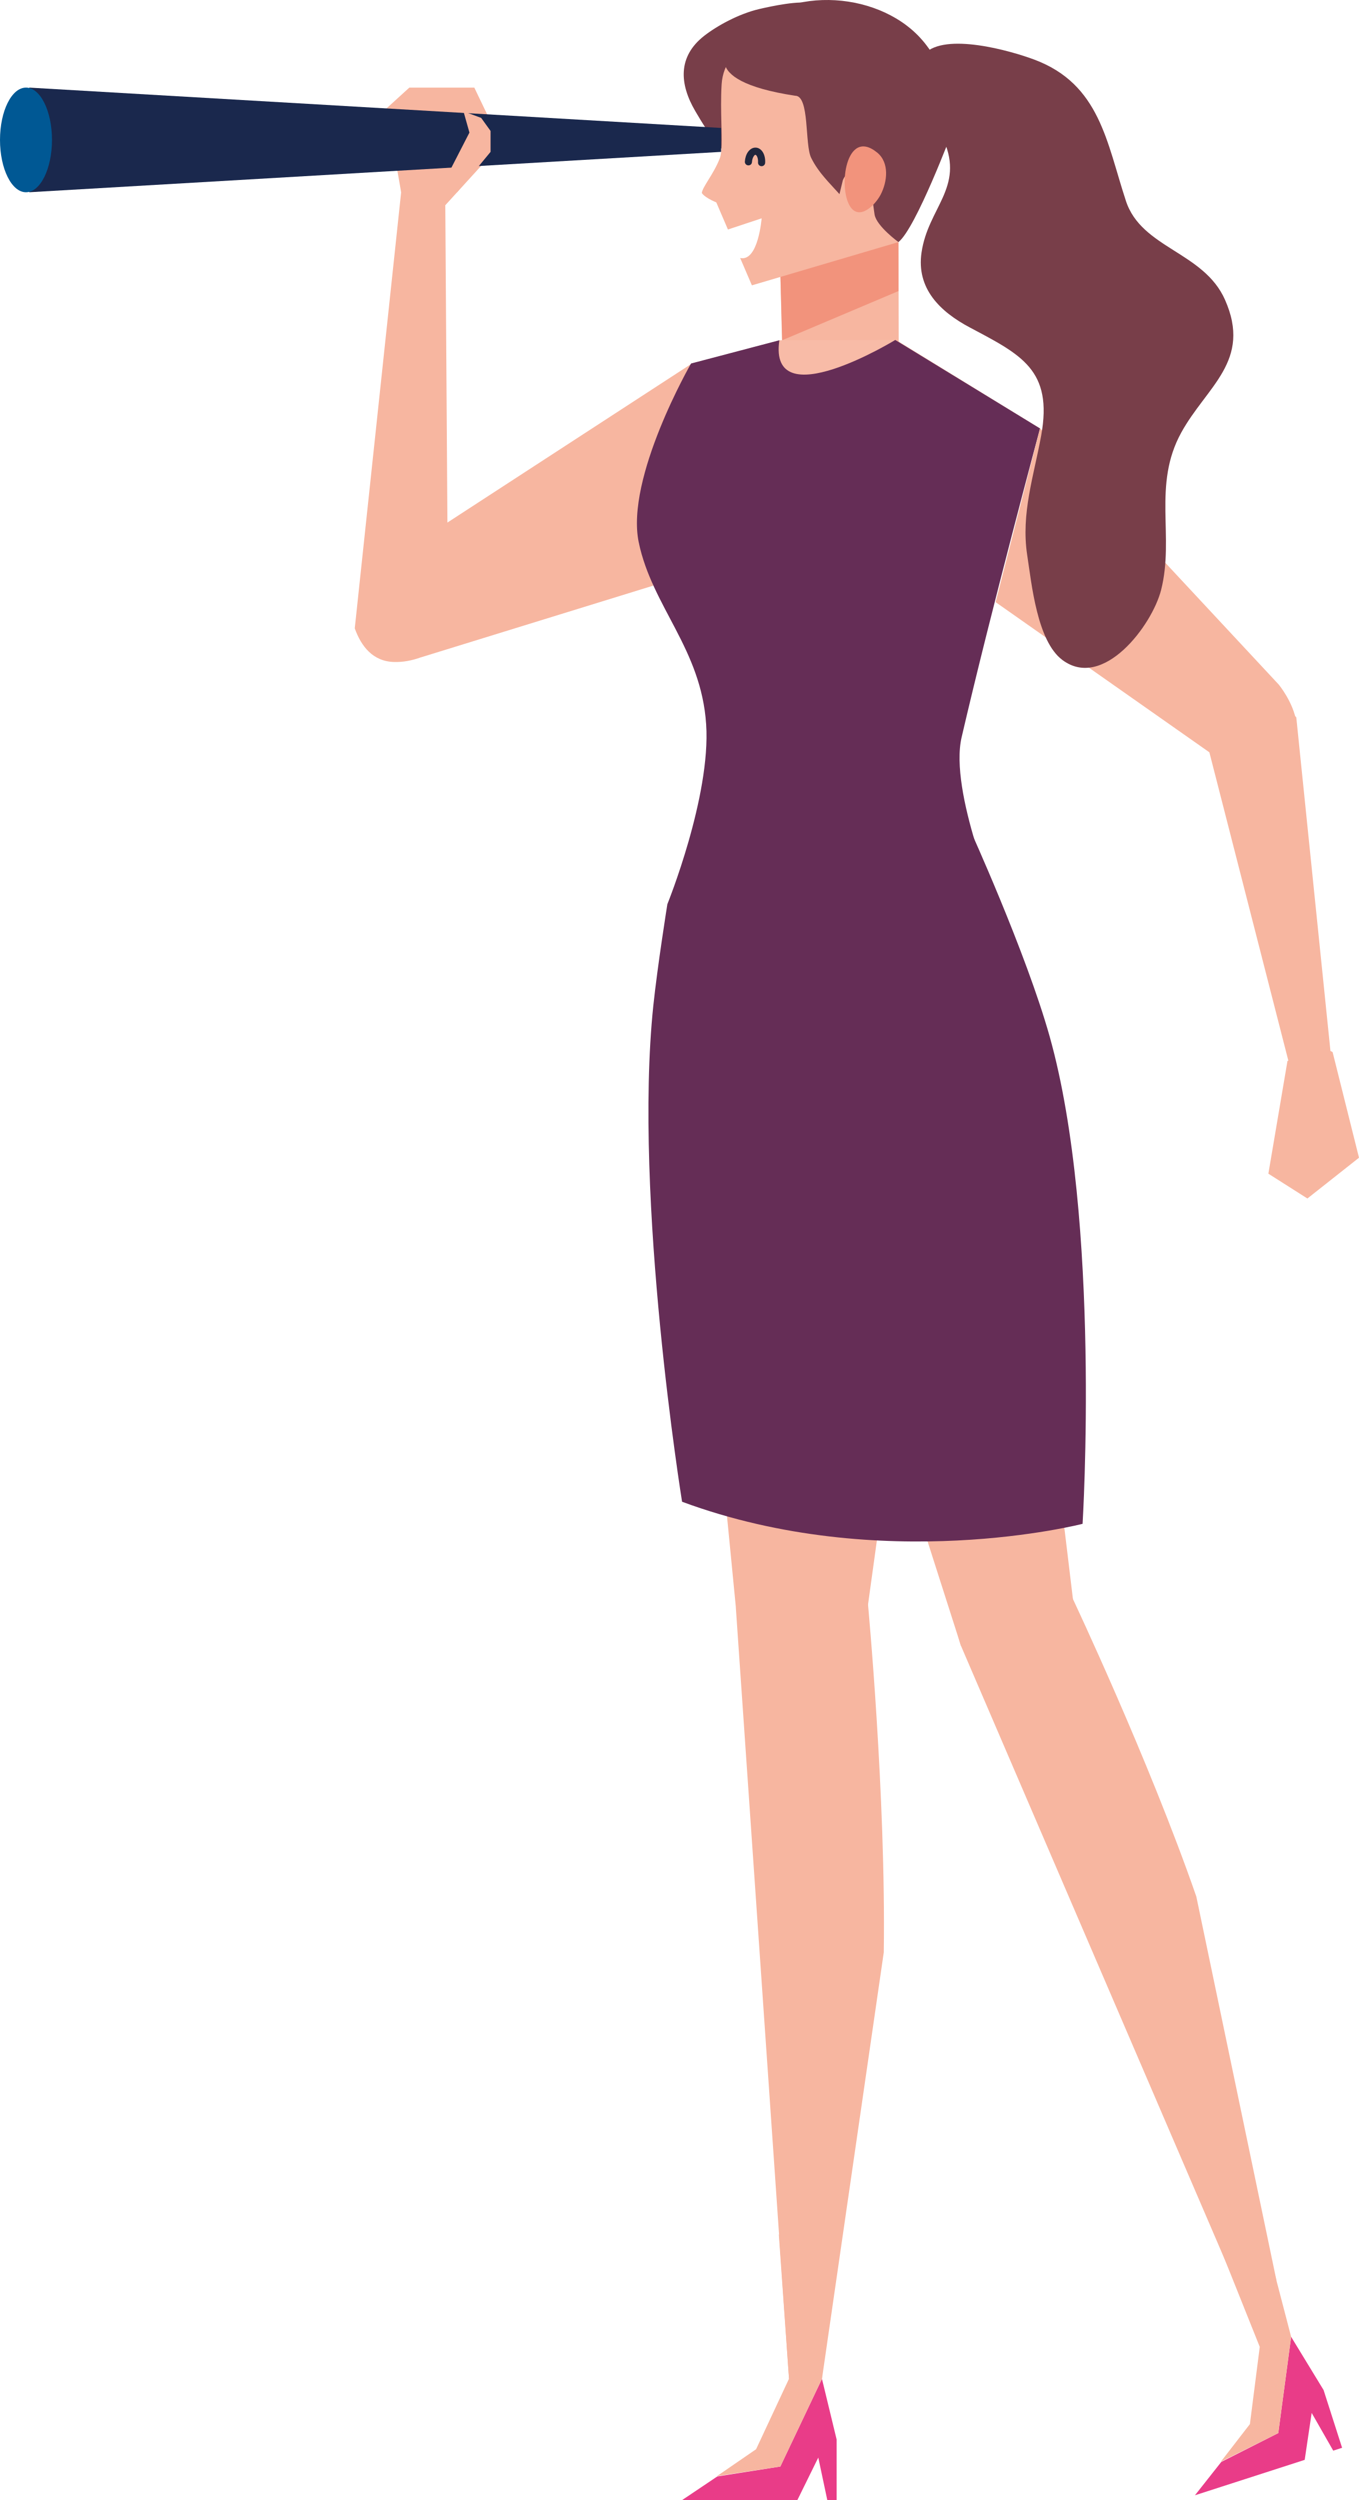 <svg width="224" height="412" viewBox="0 0 224 412" fill="none" xmlns="http://www.w3.org/2000/svg">
<g clip-path="url(#clip0_520_11646)">
<path d="M125.148 1.487C121.724 2.29 118.156 4.275 116.061 5.912C111.676 9.34 112.017 13.865 114.561 18.241C116.725 21.962 120.05 27.263 124.618 28.293C128.522 29.174 132.176 26.355 133.691 23.005C135.595 18.801 134.719 14.412 133.852 10.088C133.547 8.569 133.44 7.041 133.146 5.52C132.884 4.163 134.975 1.146 133.575 0.603C132.008 -0.004 127.116 1.026 125.148 1.487Z" fill="#783E49"/>
<path d="M128.621 406.465L135.482 392.018L137.897 402V412H136.362L134.876 404.989L131.425 412H112.421L118.227 408.102L128.621 406.465Z" fill="#E93C88"/>
<path d="M128.37 368.227L130.048 392.001L124.624 403.614L118.173 408.046L128.621 406.465L135.481 392.018L136.788 368.227H128.37Z" fill="#F7B6A0"/>
<path d="M159.038 148.973H110.004L121.331 265.285L142.973 265.147L159.038 148.973Z" fill="#F7B6A0"/>
<path d="M143.046 264.145C143.046 264.145 146.032 295.842 145.671 321.723L135.482 392.018L130.051 392.001L121.301 265.16C121.299 265.16 121.565 241.439 143.046 264.145Z" fill="#F7B6A0"/>
<path d="M114.041 59.905L73.748 86.112L73.396 33.823C65.543 27.448 66.119 31.682 66.119 31.682L58.473 103.549C59.537 106.521 61.463 108.988 64.925 109.091C66.415 109.136 67.855 108.861 69.238 108.371L107.683 96.504L105.283 89.389L114.041 59.905Z" fill="#F7B6A0"/>
<path d="M148.09 39.895L148.142 59.817L128.941 58.048L128.565 42.897L148.09 39.895Z" fill="#F7B6A0"/>
<path d="M128.928 56.07L128.565 42.897L148.09 39.895L148.11 47.958L128.928 56.07Z" fill="#F2937C"/>
<path fill-rule="evenodd" clip-rule="evenodd" d="M148.09 39.893L123.933 47.023L121.998 42.516C124.986 43.177 125.538 35.978 125.538 35.978L119.983 37.822L118.066 33.358C115.928 32.449 115.675 31.781 115.675 31.781C115.77 31.241 116.219 30.515 116.772 29.62C117.383 28.632 118.121 27.438 118.65 26.062C119.019 25.106 118.969 23.009 118.909 20.452C118.861 18.442 118.807 16.149 118.944 13.902C119.373 6.934 127.852 2.889 140.833 5.949C155.344 9.37 149.975 36.226 148.09 39.893Z" fill="#F7B6A0"/>
<path d="M125.531 27.39H125.493C125.169 27.369 124.923 27.09 124.944 26.763C124.979 26.184 124.815 25.773 124.663 25.601L124.522 25.505C124.449 25.512 124.353 25.571 124.243 25.735C124.079 25.975 123.971 26.325 123.947 26.702C123.929 27.028 123.673 27.271 123.323 27.254C123 27.233 122.753 26.956 122.772 26.629C122.81 26.036 122.986 25.484 123.269 25.065C123.614 24.567 124.097 24.294 124.595 24.327C124.951 24.35 125.282 24.52 125.545 24.818C125.955 25.288 126.171 26.041 126.119 26.838C126.098 27.151 125.838 27.39 125.531 27.39Z" fill="#21263D"/>
<path d="M131.038 15.774C133.492 15.725 132.605 23.822 133.711 26.032C134.932 28.482 136.716 30.13 138.369 31.992L138.92 29.708C139.165 29.122 139.506 28.596 140.131 28.581C143.761 28.474 143.89 33.972 144.158 35.388C144.519 37.301 148.086 39.895 148.091 39.893C150.984 37.594 156.973 21.628 156.973 21.628C157.226 15.832 155.153 9.485 150.901 5.445C143.134 -1.926 127.805 -2.284 120.715 7.281C120.715 7.281 113.906 13.156 131.038 15.774Z" fill="#783E49"/>
<path d="M144.572 25.134C146.633 26.804 146.264 29.958 145.148 32.087C144.272 33.767 141.709 36.362 140.165 34.088C138.081 31.014 139.416 20.943 144.572 25.134Z" fill="#F2937C"/>
<path d="M147.7 56.025L171.424 70.609L155.365 124.904L152.925 144.117L119.191 144.384L116.394 119.375L114.042 59.905L128.6 56.072L147.7 56.025Z" fill="#F8BBA7"/>
<path d="M116.394 119.375C117.178 131.294 110 149 110 149L164.5 149.286C164.5 149.286 156.421 130.46 158.5 121.5C163.383 100.461 171.424 70.607 171.424 70.607L147.565 56.023C147.565 56.023 126.586 68.843 128.46 56.07L113.904 59.903C113.904 59.903 103.058 78.73 105.283 89.387C107.5 100 115.574 106.913 116.394 119.375Z" fill="#652D56"/>
<path d="M204.908 127.886L164.104 99.229L171.424 70.573L210.756 112.793C210.756 112.791 220.55 124.531 204.908 127.886Z" fill="#F7B6A0"/>
<path d="M212.984 177.249L197.569 117.074C206.154 109.264 213.664 118.22 213.664 118.22L220.057 180.644C220.055 180.646 214.785 184.273 212.984 177.249Z" fill="#F7B6A0"/>
<path d="M210.694 400.955L212.816 385.095L218.161 393.856L221.214 403.377L219.752 403.849L216.199 397.629L215.049 405.366L196.958 411.205L201.298 405.708L210.694 400.955Z" fill="#E93C88"/>
<path d="M198.791 364.63L207.641 386.748L206.018 399.471L201.227 405.672L210.693 400.955L212.816 385.095L206.806 362.045L198.791 364.63Z" fill="#F7B6A0"/>
<path d="M163.048 148.973H120.765L131.328 186.591L158.39 271.212C158.39 271.212 167.642 279.115 177.23 266.677L163.048 148.973Z" fill="#F7B6A0"/>
<path d="M176.794 263.397C176.794 263.397 189.356 289.96 197.185 312.531L210.403 375.839L204.462 378.362L158.39 271.212C158.39 271.212 151.014 250.502 176.794 263.397Z" fill="#F7B6A0"/>
<path d="M159.789 136.489C159.789 136.489 169.125 156.975 173.01 170.798C181.517 201.062 178.439 251.114 178.439 251.114C178.439 251.114 145.36 259.659 112.423 247.477C112.423 247.477 104.354 197.532 107.685 165.728C108.373 159.158 110 149 110 149L159.789 136.489Z" fill="#652D56"/>
<path d="M224 190.782L219.651 173.377C217.932 172.187 212.209 174.842 212.209 174.842L209.062 193.415L215.495 197.504L224 190.782Z" fill="#F7B6A0"/>
<path d="M66.119 31.682L63.702 17.87L67.469 14.436H78.179L80.291 18.838L79.308 27.336L73.396 33.823L66.119 31.682Z" fill="#F7B6A0"/>
<path d="M4.819 14.436V22.115V24V31.682L118.86 25.028V24V22.115V21.087L4.819 14.436Z" fill="#1A284D"/>
<path d="M8.567 23.059C8.567 27.821 6.648 31.682 4.282 31.682C1.919 31.682 0 27.821 0 23.059C0 18.297 1.919 14.436 4.285 14.436C6.65 14.436 8.567 18.297 8.567 23.059Z" fill="#005894"/>
<path d="M73.396 29.59L77.376 21.848L76.393 18.353L79.308 19.428L80.858 21.579V25.028L75.349 31.682L73.396 29.59Z" fill="#F7B6A0"/>
<path d="M159.871 53.976C168.299 58.451 173.579 60.946 171.615 71.777C170.411 78.413 168.266 84.647 169.31 91.466C170.042 96.247 170.945 105.661 175.118 108.766C181.848 113.771 189.902 103.045 191.381 97.221C193.617 88.411 189.927 79.963 194.708 71.277C198.896 63.667 206.377 59.489 201.914 49.401C198.404 41.474 188.165 40.949 185.585 33.119C182.408 23.481 181.313 13.88 170.492 9.827C166.553 8.351 155.775 5.294 152.369 8.877C148.866 12.564 154.075 19.637 155.578 23.141C158.937 30.977 152.972 34.213 151.894 41.608C151.023 47.563 154.945 51.362 159.871 53.976Z" fill="#783E49"/>
</g>
<defs>
<clipPath id="clip0_520_11646">
<rect width="224" height="412" fill="white"/>
</clipPath>
</defs>
</svg>
